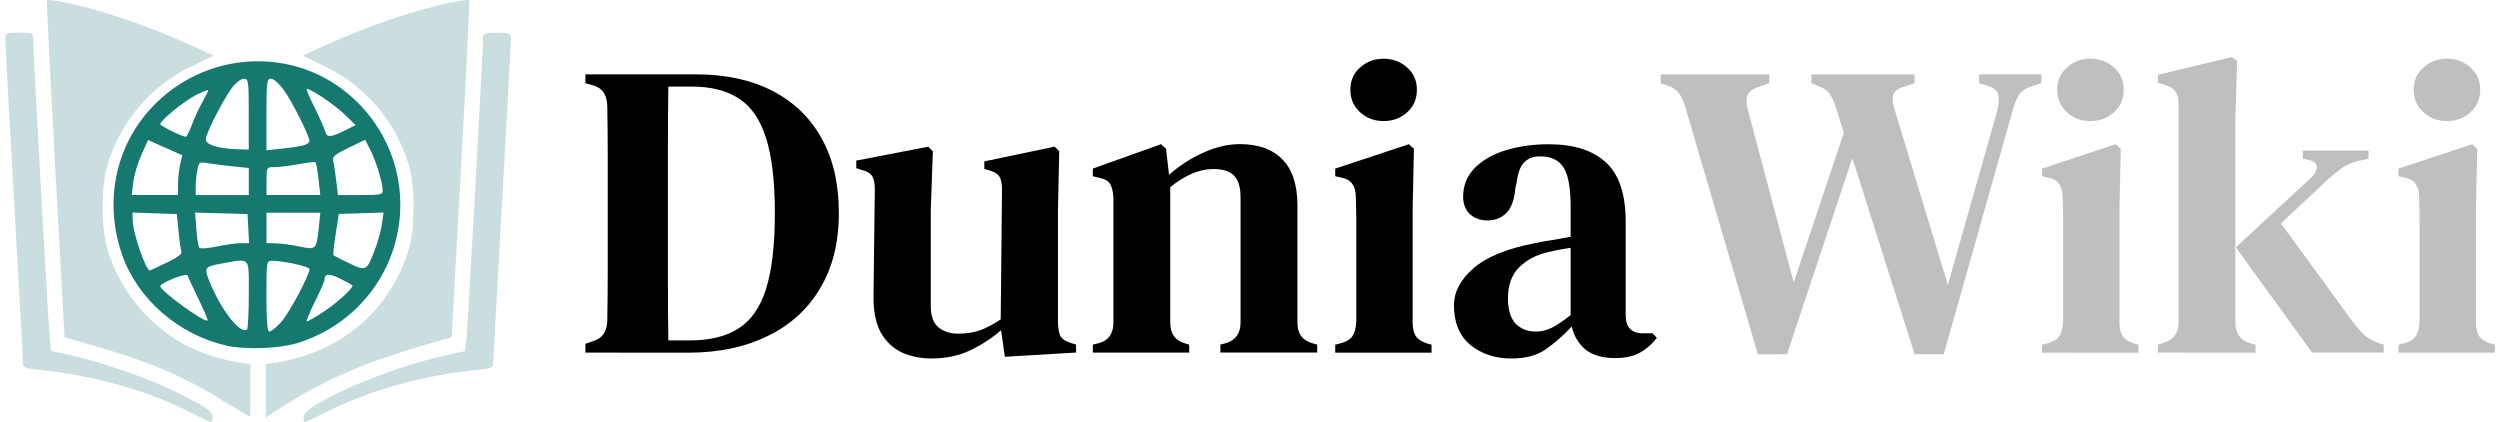 <svg width="154" height="26" version="1.1" viewBox="0 0 40.746 6.879" xmlns="http://www.w3.org/2000/svg"><g transform="translate(-96.809 -76.625)"><path d="m100.99 77.623c-0.601 0.006-1.2 0.244-1.653 0.697-0.641 0.64-0.845 1.58-0.536 2.461 0.254 0.723 0.917 1.299 1.703 1.478 0.297 0.068 0.857 0.048 1.144-0.04 1.01-0.31 1.686-1.218 1.686-2.263 0-0.792-0.411-1.541-1.081-1.971-0.386-0.248-0.826-0.366-1.265-0.361zm-0.207 0.285c0.076 0 0.08 0.032 0.08 0.577v0.577l-0.175-0.004c-0.31-0.008-0.525-0.074-0.525-0.161 0-0.095 0.287-0.657 0.433-0.849 0.059-0.077 0.143-0.14 0.187-0.14zm0.444 0c0.042 0 0.133 0.081 0.206 0.181 0.138 0.192 0.419 0.751 0.419 0.833 0 0.027-0.046 0.06-0.102 0.074-0.056 0.014-0.214 0.037-0.35 0.052l-0.248 0.026v-0.583c0-0.537 6e-3 -0.583 0.075-0.583zm0.581 0.165c0.071 0.001 0.46 0.263 0.616 0.415l0.18 0.175-0.139 0.071c-0.265 0.134-0.328 0.14-0.356 0.033-0.014-0.053-0.093-0.231-0.175-0.395-0.083-0.164-0.139-0.299-0.126-0.298zm-1.61 0.02c4e-3 -9.4e-5 6e-3 8.58e-4 6e-3 0.003 0 0.013-0.044 0.102-0.098 0.196-0.054 0.095-0.131 0.26-0.17 0.368-0.04 0.108-0.084 0.195-0.098 0.194-0.065-0.003-0.417-0.178-0.417-0.206 0-0.06 0.39-0.377 0.587-0.477 0.091-0.046 0.168-0.077 0.19-0.078zm2.562 0.81 0.088 0.172c0.091 0.179 0.198 0.531 0.199 0.657 4.9e-4 0.063-0.044 0.072-0.365 0.072h-0.365l-0.028-0.235c-0.015-0.129-0.037-0.273-0.049-0.32-0.018-0.07 0.024-0.106 0.249-0.215zm-3.538 0.004 0.279 0.124 0.28 0.124-0.035 0.149c-0.019 0.082-0.035 0.228-0.036 0.324l-1e-3 0.175h-0.753l0.025-0.207c0.013-0.114 0.073-0.316 0.133-0.448zm2.703 0.361c0.015-3.68e-4 0.025 6.13e-4 0.028 3e-3 0.01 0.01 0.031 0.133 0.047 0.275l0.029 0.257h-0.876v-0.227c0-0.227 1e-4 -0.227 0.129-0.227 0.071 0 0.247-0.022 0.391-0.048 0.108-0.02 0.206-0.033 0.252-0.034zm-1.816 0.005c0.022 2.46e-4 0.051 0.005 0.091 0.012 0.082 0.014 0.264 0.037 0.406 0.052l0.258 0.026v0.441h-0.865v-0.139c0-0.076 0.012-0.199 0.027-0.272 0.018-0.091 0.028-0.12 0.084-0.119zm2.951 0.816-0.025 0.181c-0.014 0.1-0.063 0.282-0.109 0.406-0.138 0.368-0.147 0.374-0.427 0.239-0.132-0.063-0.247-0.122-0.255-0.13-8e-3 -0.008 8e-3 -0.163 0.036-0.344l0.051-0.329 0.365-0.012zm-4.091 2.45e-4 0.361 0.012 0.361 0.012 0.028 0.282c0.015 0.155 0.037 0.305 0.048 0.334 0.013 0.033-0.074 0.097-0.232 0.172-0.139 0.065-0.265 0.124-0.279 0.131-0.063 0.028-0.285-0.616-0.285-0.827zm1.019 2.45e-4 0.428 0.012 0.428 0.012 0.012 0.237 0.012 0.237-0.136 8.58e-4c-0.075 4.91e-4 -0.253 0.025-0.395 0.055-0.159 0.033-0.269 0.039-0.283 0.015-0.013-0.021-0.034-0.158-0.045-0.304zm1.165 3e-3h0.877l-0.026 0.25c-0.037 0.35-0.044 0.357-0.315 0.3-0.125-0.026-0.296-0.05-0.381-0.052l-0.155-4e-3v-0.247zm-0.425 0.781c0.155-0.002 0.136 0.109 0.136 0.555 0 0.305-0.014 0.561-0.031 0.57-0.118 0.06-0.397-0.289-0.59-0.74-0.117-0.274-0.11-0.288 0.182-0.339 0.142-0.025 0.238-0.046 0.303-0.047zm0.514 0.002c0.19 0 0.611 0.093 0.611 0.135 0 0.103-0.34 0.735-0.468 0.871-0.077 0.081-0.16 0.148-0.186 0.148-0.033 0-0.047-0.175-0.047-0.577 0-0.564 2e-3 -0.577 0.089-0.577zm0.924 0.228c1e-3 -1e-5 3e-3 8e-6 4e-3 4.7e-5 0.042 0.001 0.103 0.023 0.186 0.064 0.097 0.049 0.184 0.096 0.194 0.105 0.035 0.032-0.23 0.277-0.467 0.433-0.134 0.088-0.257 0.159-0.273 0.159-0.017 0 0.042-0.143 0.13-0.319 0.088-0.175 0.16-0.341 0.16-0.368 0-0.049 0.021-0.074 0.066-0.074zm-2.325 0.003c0.013-2.46e-4 0.022 0.002 0.024 0.008 0.008 0.024 0.088 0.195 0.178 0.381 0.09 0.186 0.158 0.344 0.151 0.352-0.046 0.046-0.772-0.48-0.772-0.559 0-0.047 0.328-0.181 0.42-0.183z" fill="#16796f" stroke-width=".041"/><g fill="#cadedf" stroke-width=".041"><path d="m104.91 77.158c-0.189 0-0.227 0.012-0.226 0.072 1e-3 0.16-0.251 4.703-0.272 4.902l-0.023 0.214-0.317 0.069c-0.947 0.206-2.315 0.801-2.315 1.006 0 0.046 0.01 0.083 0.021 0.083 0.012 0 0.185-0.082 0.385-0.182 0.66-0.332 1.574-0.586 2.386-0.665 0.268-0.026 0.299-0.038 0.299-0.116 9e-5 -0.048 0.065-1.228 0.144-2.622 0.079-1.394 0.144-2.585 0.144-2.648 3.6e-4 -0.11-6e-3 -0.113-0.226-0.113z"/><path d="m97.121 77.158c-0.22 0-0.227 0.003-0.226 0.113 2.2e-4 0.062 0.065 1.254 0.144 2.648 0.079 1.394 0.144 2.574 0.144 2.622 1.96e-4 0.078 0.031 0.09 0.299 0.116 0.813 0.079 1.735 0.336 2.377 0.663 0.194 0.099 0.367 0.181 0.384 0.182 0.017 0.001 0.031-0.035 0.031-0.081 0-0.096-0.113-0.171-0.641-0.43-0.421-0.205-1.199-0.473-1.674-0.577l-0.317-0.069-0.023-0.214c-0.021-0.199-0.273-4.742-0.272-4.902 4.78e-4 -0.06-0.037-0.072-0.226-0.072z"/><path d="m104.43 76.625c-0.045 0.002-0.141 0.015-0.247 0.036-0.576 0.113-1.401 0.393-2.08 0.705l-0.36 0.165 0.38 0.186c0.653 0.319 1.139 0.897 1.351 1.604 0.101 0.337 0.101 1.023 0 1.36-0.3 1.002-1.106 1.689-2.179 1.855l-0.154 0.024v0.871l0.113-0.075c0.834-0.55 1.492-0.834 2.751-1.187l0.165-0.046 0.152-2.74c0.084-1.507 0.144-2.747 0.135-2.756-2e-3 -0.002-0.012-0.003-0.027-0.003z"/><path d="m97.602 76.625c-0.015-6.13e-4 -0.024 2.45e-4 -0.027 0.003-0.009 0.009 0.052 1.25 0.135 2.756l0.152 2.74 0.165 0.046c1.147 0.321 1.68 0.537 2.387 0.968 0.251 0.153 0.461 0.28 0.467 0.281 6e-3 0.001 0.01-0.191 0.01-0.428v-0.431l-0.154-0.024c-0.625-0.097-1.101-0.33-1.514-0.743-0.313-0.313-0.539-0.691-0.665-1.112-0.101-0.337-0.101-1.023 0-1.36 0.211-0.707 0.698-1.285 1.351-1.604l0.38-0.186-0.36-0.165c-0.679-0.312-1.504-0.592-2.08-0.705-0.106-0.021-0.201-0.035-0.247-0.036z"/></g><g stroke-width=".172"><path d="m106.35 82.372v-0.144l0.137-0.048q0.22-0.069 0.22-0.343 7e-3 -0.391 7e-3 -0.796 0-0.412 0-0.837v-0.24q0-0.398 0-0.796 0-0.398-7e-3 -0.796 0-0.281-0.213-0.35l-0.144-0.041v-0.144h1.805q0.721 0 1.242 0.268 0.522 0.268 0.803 0.775 0.281 0.501 0.281 1.215 0 0.727-0.309 1.235-0.302 0.508-0.858 0.775-0.549 0.268-1.283 0.268zm1.352-0.199h0.35q0.487 0 0.789-0.192 0.309-0.192 0.453-0.645 0.144-0.46 0.144-1.235 0-0.775-0.144-1.228-0.144-0.453-0.446-0.645-0.295-0.192-0.769-0.192h-0.377q-7e-3 0.474-7e-3 0.961 0 0.48 0 0.968v0.233q0 0.515 0 1.009 0 0.487 7e-3 0.968z"/><path d="m112 82.468q-0.268 0-0.487-0.096-0.22-0.103-0.35-0.329-0.124-0.233-0.117-0.611l0.021-1.723q0-0.151-0.048-0.22-0.048-0.069-0.172-0.096l-0.082-0.027v-0.124l1.173-0.226 0.075 0.075-0.034 0.968v1.558q0 0.233 0.124 0.343 0.13 0.103 0.323 0.103 0.199 0 0.357-0.055 0.165-0.062 0.336-0.178l0.021-2.114q0-0.158-0.048-0.22-0.041-0.062-0.165-0.096l-0.075-0.021v-0.124l1.146-0.24 0.075 0.076-0.021 0.968v1.798q0 0.144 0.034 0.233 0.041 0.082 0.172 0.124l0.089 0.027v0.13l-1.16 0.069-0.062-0.432q-0.233 0.199-0.508 0.329-0.275 0.13-0.618 0.13z"/><path d="m114.62 82.372v-0.13l0.11-0.027q0.226-0.069 0.226-0.336v-2.025q-7e-3 -0.144-0.048-0.22-0.041-0.082-0.178-0.11l-0.11-0.027v-0.124l1.112-0.398 0.082 0.075 0.048 0.425q0.247-0.22 0.549-0.357 0.309-0.144 0.604-0.144 0.453 0 0.693 0.247 0.247 0.247 0.247 0.755v1.908q0 0.268 0.247 0.336l0.075 0.021v0.13h-1.578v-0.13l0.103-0.027q0.226-0.075 0.226-0.336v-2.038q0-0.24-0.103-0.35-0.103-0.11-0.343-0.11-0.336 0-0.7 0.295v2.21q0 0.268 0.24 0.336l0.069 0.021v0.13z"/><path d="m119.36 78.598q-0.226 0-0.384-0.144-0.158-0.144-0.158-0.364 0-0.226 0.158-0.364 0.158-0.144 0.384-0.144 0.226 0 0.384 0.144 0.158 0.137 0.158 0.364 0 0.22-0.158 0.364-0.158 0.144-0.384 0.144zm-0.789 3.775v-0.13l0.103-0.027q0.137-0.041 0.185-0.124 0.048-0.082 0.055-0.22v-1.263q0-0.213 0-0.391 0-0.185-7e-3 -0.377 0-0.137-0.055-0.213-0.048-0.082-0.185-0.11l-0.096-0.021v-0.124l1.201-0.398 0.082 0.075-0.021 0.975v1.853q0 0.137 0.048 0.22 0.055 0.082 0.185 0.124l0.075 0.021v0.13z"/><path d="m121.44 82.468q-0.391 0-0.666-0.22-0.268-0.226-0.268-0.645 0-0.329 0.316-0.604 0.323-0.281 1.009-0.412 0.117-0.027 0.268-0.048 0.158-0.027 0.309-0.055v-0.487q0-0.467-0.117-0.645-0.117-0.178-0.371-0.178h-0.021q-0.158 0-0.254 0.103-0.089 0.096-0.117 0.323l-0.021 0.089q-0.021 0.275-0.144 0.405-0.124 0.124-0.309 0.124-0.172 0-0.288-0.103-0.11-0.11-0.11-0.281 0-0.281 0.192-0.474 0.192-0.192 0.508-0.288 0.323-0.096 0.693-0.096 0.611 0 0.933 0.295t0.323 0.961v1.53q0 0.295 0.281 0.295h0.158l0.069 0.075q-0.124 0.158-0.275 0.24-0.151 0.089-0.412 0.089-0.295 0-0.474-0.137-0.172-0.144-0.226-0.377-0.22 0.233-0.432 0.377-0.213 0.144-0.556 0.144zm0.398-0.439q0.137 0 0.261-0.062 0.124-0.062 0.309-0.206v-1.098q-0.178 0.027-0.364 0.069-0.295 0.069-0.48 0.254-0.178 0.185-0.178 0.501 0 0.275 0.124 0.412 0.13 0.13 0.329 0.13z"/></g><g fill="#bfbfbf" stroke-width=".172"><path d="m125.46 82.4-1.187-4.042q-0.048-0.151-0.11-0.226-0.062-0.076-0.206-0.124l-0.082-0.027v-0.144h1.771v0.144l-0.144 0.048q-0.158 0.048-0.206 0.137-0.041 0.089 0 0.247l0.748 2.814 0.817-2.436-0.124-0.398q-0.048-0.144-0.096-0.22-0.048-0.082-0.158-0.13l-0.151-0.062v-0.144h1.681v0.144l-0.192 0.062q-0.137 0.048-0.158 0.137-0.021 0.089 0.028 0.24l0.865 2.848 0.796-2.807q0.048-0.158 0.028-0.275-0.021-0.117-0.178-0.165l-0.137-0.041v-0.144h1.016v0.144l-0.172 0.055q-0.137 0.048-0.199 0.144-0.055 0.089-0.096 0.24l-1.125 3.98h-0.474l-1.016-3.198-1.064 3.198z"/><path d="m130.88 78.598q-0.226 0-0.384-0.144-0.158-0.144-0.158-0.364 0-0.226 0.158-0.364 0.158-0.144 0.384-0.144 0.226 0 0.384 0.144 0.158 0.137 0.158 0.364 0 0.22-0.158 0.364-0.158 0.144-0.384 0.144zm-0.789 3.775v-0.13l0.103-0.027q0.137-0.041 0.185-0.124 0.048-0.082 0.055-0.22v-1.263q0-0.213 0-0.391 0-0.185-7e-3 -0.377 0-0.137-0.055-0.213-0.048-0.082-0.185-0.11l-0.096-0.021v-0.124l1.201-0.398 0.082 0.076-0.021 0.975v1.853q0 0.137 0.048 0.22 0.055 0.082 0.185 0.124l0.075 0.021v0.13z"/><path d="m131.98 82.372v-0.13l0.103-0.034q0.233-0.069 0.233-0.336v-3.555q0-0.137-0.055-0.206-0.055-0.076-0.192-0.11l-0.089-0.027v-0.13l1.201-0.288 0.089 0.062-0.028 0.968v3.287q0 0.275 0.233 0.343l0.096 0.027v0.13zm2.512 0-1.242-1.716 1.215-1.125q0.089-0.076 0.103-0.165 0.014-0.096-0.117-0.13l-0.11-0.027v-0.13h1.071v0.13l-0.199 0.048q-0.151 0.041-0.247 0.117-0.096 0.069-0.226 0.185l-0.755 0.707 1.167 1.599q0.11 0.144 0.199 0.226 0.089 0.075 0.24 0.13l0.069 0.021v0.13z"/><path d="m136.69 78.598q-0.226 0-0.384-0.144-0.158-0.144-0.158-0.364 0-0.226 0.158-0.364 0.158-0.144 0.384-0.144t0.384 0.144q0.158 0.137 0.158 0.364 0 0.22-0.158 0.364-0.158 0.144-0.384 0.144zm-0.789 3.775v-0.13l0.103-0.027q0.137-0.041 0.185-0.124 0.048-0.082 0.055-0.22v-1.263q0-0.213 0-0.391 0-0.185-7e-3 -0.377 0-0.137-0.055-0.213-0.048-0.082-0.185-0.11l-0.096-0.021v-0.124l1.201-0.398 0.082 0.075-0.021 0.975v1.853q0 0.137 0.048 0.22 0.055 0.082 0.185 0.124l0.075 0.021v0.13z"/></g></g></svg>
